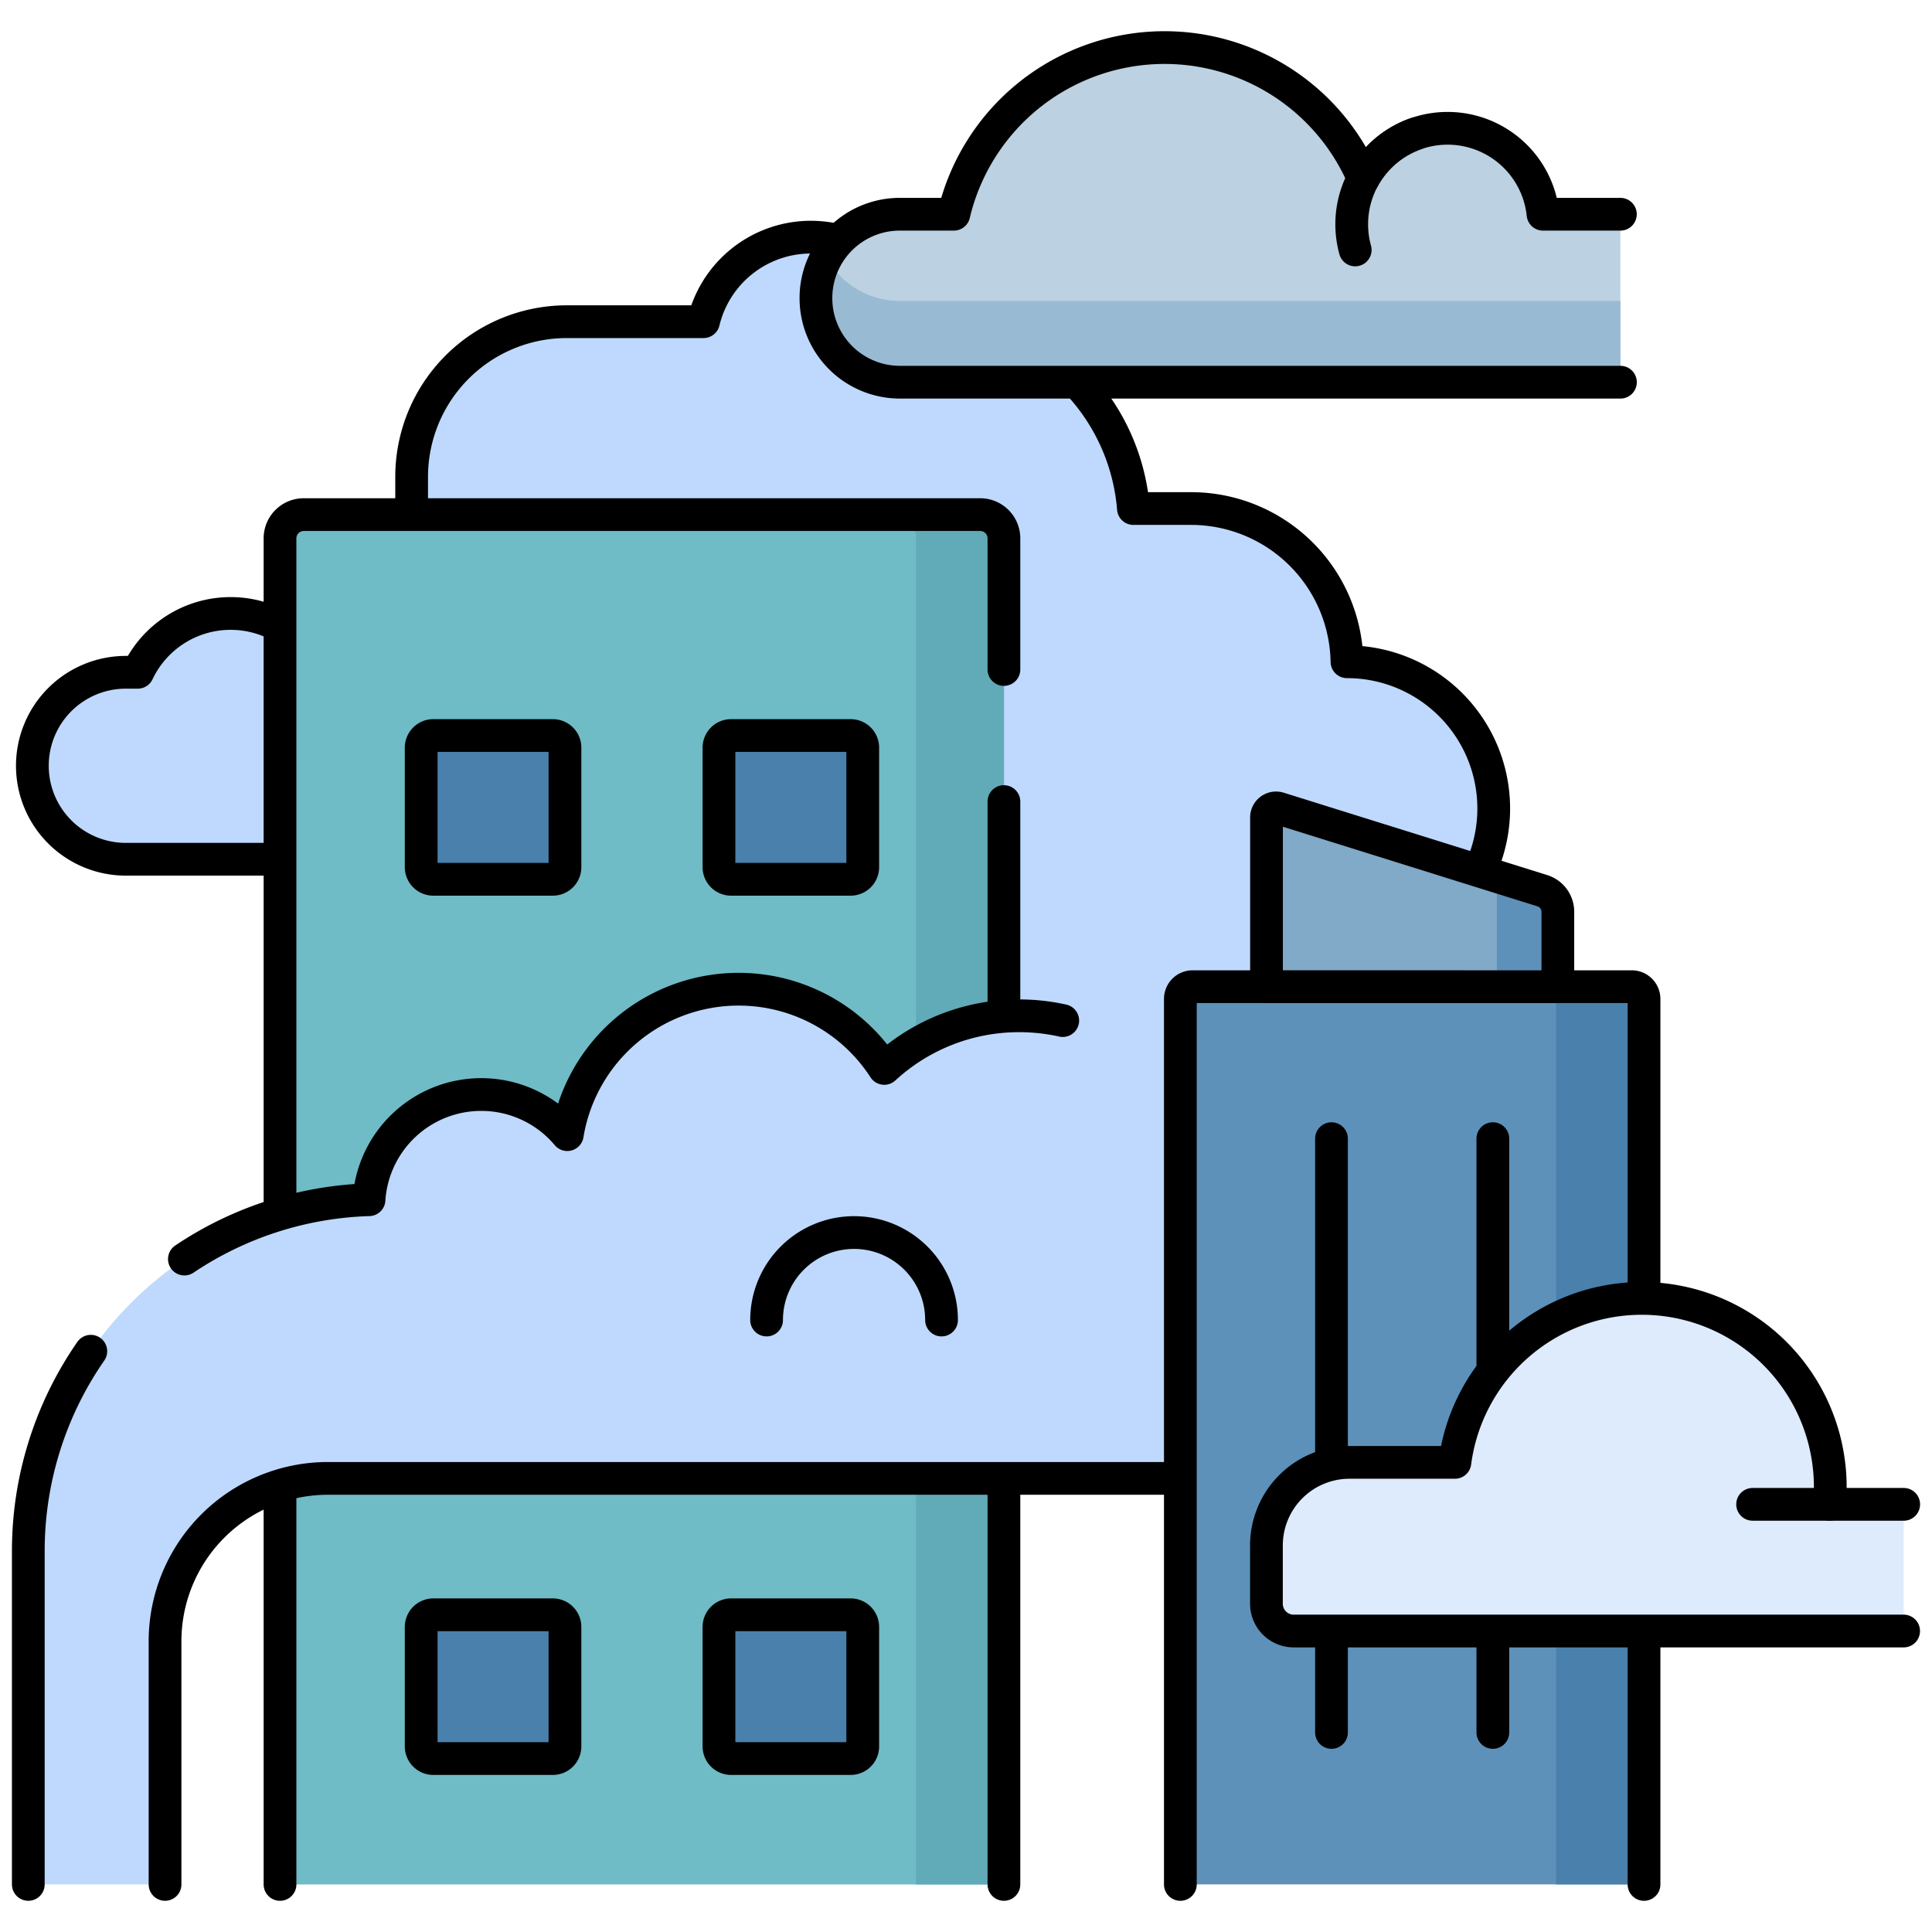 <svg xmlns="http://www.w3.org/2000/svg" xmlns:xlink="http://www.w3.org/1999/xlink" width="118.008" height="118.008" viewBox="0 0 118.008 118.008">
  <defs>
    <clipPath id="clip-path">
      <path id="path5583" d="M0-682.665H118.008v118.008H0Z" transform="translate(0 682.665)"/>
    </clipPath>
  </defs>
  <g id="a1" transform="translate(0 682.665)">
    <g id="g5579" transform="translate(0 -682.665)">
      <g id="g5581" transform="translate(0 0)" clip-path="url(#clip-path)">
        <g id="g5587" transform="translate(1.972 14.482)">
          <path id="path5589" d="M-427.13-167.006a8.964,8.964,0,0,0-8.964-8.964h0a9.525,9.525,0,0,0-9.522-9.359h-3.522a12.725,12.725,0,0,0-12.682-11.7c-.18,0-.359.006-.537.014a6.746,6.746,0,0,0-6.484-4.891,6.746,6.746,0,0,0-6.556,5.164h-8.349a9.479,9.479,0,0,0-9.479,9.479v11.936h-5.382a6.274,6.274,0,0,0-5.674-3.593,6.275,6.275,0,0,0-5.674,3.593h-.726a5.709,5.709,0,0,0-5.71,5.71,5.709,5.709,0,0,0,5.71,5.71h17.456v20.786h58.642V-158.17a8.965,8.965,0,0,0,7.459-8.836" transform="translate(516.396 201.909)" fill="#bed9fd"/>
        </g>
        <g id="g5591" transform="translate(1.972 14.482)">
          <path id="path5593" d="M-427.13-167.006a8.964,8.964,0,0,0-8.964-8.964h0a9.525,9.525,0,0,0-9.522-9.359h-3.522a12.725,12.725,0,0,0-12.682-11.7c-.18,0-.359.006-.537.014a6.746,6.746,0,0,0-6.484-4.891,6.746,6.746,0,0,0-6.556,5.164h-8.349a9.479,9.479,0,0,0-9.479,9.479v11.936h-5.382a6.274,6.274,0,0,0-5.674-3.593,6.275,6.275,0,0,0-5.674,3.593h-.726a5.709,5.709,0,0,0-5.71,5.71,5.709,5.709,0,0,0,5.71,5.71h17.456v20.786h58.642V-158.17A8.965,8.965,0,0,0-427.13-167.006Z" transform="translate(516.396 201.909)" fill="none" stroke="#000" stroke-linecap="round" stroke-linejoin="round" stroke-miterlimit="10" stroke-width="2"/>
        </g>
        <g id="g5595" transform="translate(17.103 31.433)">
          <path id="path5597" d="M0-6.938V75.281H44.217V-6.938a1.45,1.45,0,0,0-1.45-1.45H1.45A1.45,1.45,0,0,0,0-6.938" transform="translate(0 8.388)" fill="#6fbbc6"/>
        </g>
        <g id="g5599" transform="translate(54.499 31.433)">
          <path id="path5601" d="M-25.7,0h-5.372a1.45,1.45,0,0,1,1.45,1.45V83.669h5.372V1.45A1.45,1.45,0,0,0-25.7,0" transform="translate(31.075)" fill="#61aab8"/>
        </g>
        <g id="g5603" transform="translate(17.103 31.433)">
          <path id="path5605" d="M-211.576-45.265v-8.01a1.45,1.45,0,0,0-1.45-1.45h-41.317a1.45,1.45,0,0,0-1.45,1.45V28.944" transform="translate(255.793 54.725)" fill="none" stroke="#000" stroke-linecap="round" stroke-linejoin="round" stroke-miterlimit="10" stroke-width="2"/>
        </g>
        <g id="g5607" transform="translate(61.32 48.96)">
          <path id="path5609" d="M0-316.484v-66.142" transform="translate(0 382.626)" fill="none" stroke="#000" stroke-linecap="round" stroke-linejoin="round" stroke-miterlimit="10" stroke-width="2"/>
        </g>
        <g id="g5611" transform="translate(43.915 44.926)">
          <path id="path5613" d="M0-3.548v7.3a.742.742,0,0,0,.741.741h7.3a.741.741,0,0,0,.741-.741v-7.3a.741.741,0,0,0-.741-.741H.741A.742.742,0,0,0,0-3.548" transform="translate(0 4.289)" fill="#4980ac"/>
        </g>
        <g id="g5615" transform="translate(43.915 44.926)">
          <path id="path5617" d="M0-3.548v7.3a.742.742,0,0,0,.741.741h7.3a.741.741,0,0,0,.741-.741v-7.3a.741.741,0,0,0-.741-.741H.741A.742.742,0,0,0,0-3.548Z" transform="translate(0 4.289)" fill="none" stroke="#000" stroke-linecap="round" stroke-linejoin="round" stroke-miterlimit="10" stroke-width="2"/>
        </g>
        <g id="g5619" transform="translate(25.726 44.926)">
          <path id="path5621" d="M0-3.548v7.3a.742.742,0,0,0,.741.741h7.3a.741.741,0,0,0,.741-.741v-7.3a.741.741,0,0,0-.741-.741H.741A.742.742,0,0,0,0-3.548" transform="translate(0 4.289)" fill="#4980ac"/>
        </g>
        <g id="g5623" transform="translate(25.726 44.926)">
          <path id="path5625" d="M0-3.548v7.3a.742.742,0,0,0,.741.741h7.3a.741.741,0,0,0,.741-.741v-7.3a.741.741,0,0,0-.741-.741H.741A.742.742,0,0,0,0-3.548Z" transform="translate(0 4.289)" fill="none" stroke="#000" stroke-linecap="round" stroke-linejoin="round" stroke-miterlimit="10" stroke-width="2"/>
        </g>
        <g id="g5627" transform="translate(43.915 98.632)">
          <path id="path5629" d="M0-3.548v7.3a.742.742,0,0,0,.741.741h7.3a.741.741,0,0,0,.741-.741v-7.3a.741.741,0,0,0-.741-.741H.741A.742.742,0,0,0,0-3.548" transform="translate(0 4.289)" fill="#4980ac"/>
        </g>
        <g id="g5631" transform="translate(43.915 98.632)">
          <path id="path5633" d="M0-3.548v7.3a.742.742,0,0,0,.741.741h7.3a.741.741,0,0,0,.741-.741v-7.3a.741.741,0,0,0-.741-.741H.741A.742.742,0,0,0,0-3.548Z" transform="translate(0 4.289)" fill="none" stroke="#000" stroke-linecap="round" stroke-linejoin="round" stroke-miterlimit="10" stroke-width="2"/>
        </g>
        <g id="g5635" transform="translate(25.726 98.632)">
          <path id="path5637" d="M0-3.548v7.3a.742.742,0,0,0,.741.741h7.3a.741.741,0,0,0,.741-.741v-7.3a.741.741,0,0,0-.741-.741H.741A.742.742,0,0,0,0-3.548" transform="translate(0 4.289)" fill="#4980ac"/>
        </g>
        <g id="g5639" transform="translate(25.726 98.632)">
          <path id="path5641" d="M0-3.548v7.3a.742.742,0,0,0,.741.741h7.3a.741.741,0,0,0,.741-.741v-7.3a.741.741,0,0,0-.741-.741H.741A.742.742,0,0,0,0-3.548Z" transform="translate(0 4.289)" fill="none" stroke="#000" stroke-linecap="round" stroke-linejoin="round" stroke-miterlimit="10" stroke-width="2"/>
        </g>
        <g id="g5643" transform="translate(1.729 60.422)">
          <path id="path5645" d="M-370.611-54.995l-4.95.128a12.18,12.18,0,0,0-11.981-10,12.135,12.135,0,0,0-8.241,3.213,10.593,10.593,0,0,0-8.9-4.837,10.606,10.606,0,0,0-10.464,8.882,6.853,6.853,0,0,0-5.257-2.45,6.868,6.868,0,0,0-6.853,6.425,21.5,21.5,0,0,0-20.811,21.49v20.333h8.352V-26.655a9.95,9.95,0,0,1,9.95-9.95h73.634v-18.39Z" transform="translate(448.066 66.488)" fill="#bed9fd"/>
        </g>
        <g id="g5647" transform="translate(1.729 82.534)">
          <path id="path5649" d="M-18.269,0a21.4,21.4,0,0,0-3.818,12.235V32.567" transform="translate(22.087)" fill="none" stroke="#000" stroke-linecap="round" stroke-linejoin="round" stroke-miterlimit="10" stroke-width="2"/>
        </g>
        <g id="g5651" transform="translate(11.263 60.422)">
          <path id="path5653" d="M-256.709-9.167a12.221,12.221,0,0,0-2.661-.292,12.134,12.134,0,0,0-8.241,3.214,10.594,10.594,0,0,0-8.9-4.838A10.606,10.606,0,0,0-286.972-2.2a6.853,6.853,0,0,0-5.257-2.45,6.868,6.868,0,0,0-6.853,6.425A21.392,21.392,0,0,0-310.359,5.4" transform="translate(310.359 11.083)" fill="none" stroke="#000" stroke-linecap="round" stroke-linejoin="round" stroke-miterlimit="10" stroke-width="2"/>
        </g>
        <g id="g5655" transform="translate(10.081 90.305)">
          <path id="path5657" d="M0-118.65V-133.5a9.95,9.95,0,0,1,9.95-9.95H83.584" transform="translate(0 143.446)" fill="none" stroke="#000" stroke-linecap="round" stroke-linejoin="round" stroke-miterlimit="10" stroke-width="2"/>
        </g>
        <g id="g5659" transform="translate(46.824 75.285)">
          <path id="path5661" d="M0-25.566a5.343,5.343,0,0,1,5.343-5.343,5.343,5.343,0,0,1,5.343,5.343" transform="translate(0 30.909)" fill="none" stroke="#000" stroke-linecap="round" stroke-linejoin="round" stroke-miterlimit="10" stroke-width="2"/>
        </g>
        <g id="g5663" transform="translate(72.095 60.266)">
          <path id="path5665" d="M0-3.579V50.508H28.324V-3.579a.748.748,0,0,0-.748-.748H.748A.748.748,0,0,0,0-3.579" transform="translate(0 4.327)" fill="#5d91b9"/>
        </g>
        <g id="g5667" transform="translate(94.299 60.266)">
          <path id="path5669" d="M-25.7,0h-5.372a.748.748,0,0,1,.748.748V54.835h5.372V.748A.748.748,0,0,0-25.7,0" transform="translate(31.075)" fill="#4980ac"/>
        </g>
        <g id="g5671" transform="translate(72.095 60.266)">
          <path id="path5673" d="M-135.527-262.381v-54.087a.748.748,0,0,0-.748-.748H-163.1a.748.748,0,0,0-.748.748v54.087" transform="translate(163.85 317.217)" fill="none" stroke="#000" stroke-linecap="round" stroke-linejoin="round" stroke-miterlimit="10" stroke-width="2"/>
        </g>
        <g id="g5675" transform="translate(77.359 49.347)">
          <path id="path5677" d="M0-52.249V-62.583a.584.584,0,0,1,.758-.558L16.85-58.109a1.347,1.347,0,0,1,.945,1.286v4.575Z" transform="translate(0 63.168)" fill="#81a9c8"/>
        </g>
        <g id="g5679" transform="translate(90.844 53.354)">
          <path id="path5681" d="M-16.1-5.034l-3.365-1.052a1.659,1.659,0,0,1,.583,1.259V.826h3.727V-3.749A1.347,1.347,0,0,0-16.1-5.034" transform="translate(19.467 6.087)" fill="#5d91b9"/>
        </g>
        <g id="g5683" transform="translate(77.359 49.347)">
          <path id="path5685" d="M0-52.249V-62.583a.584.584,0,0,1,.758-.558L16.85-58.109a1.347,1.347,0,0,1,.945,1.286v4.575Z" transform="translate(0 63.168)" fill="none" stroke="#000" stroke-linecap="round" stroke-linejoin="round" stroke-miterlimit="10" stroke-width="2"/>
        </g>
        <g id="g5687" transform="translate(81.328 69.549)">
          <path id="path5689" d="M0,0V36.27" transform="translate(0)" fill="none" stroke="#000" stroke-linecap="round" stroke-linejoin="round" stroke-miterlimit="10" stroke-width="2"/>
        </g>
        <g id="g5691" transform="translate(91.184 69.549)">
          <path id="path5693" d="M0,0V36.27" transform="translate(0)" fill="none" stroke="#000" stroke-linecap="round" stroke-linejoin="round" stroke-miterlimit="10" stroke-width="2"/>
        </g>
        <g id="g5695" transform="translate(77.359 79.31)">
          <path id="path5697" d="M-164.523-60.173c.032-.351.053-.7.053-1.063a11.3,11.3,0,0,0-.1-1.5,11.511,11.511,0,0,0-11.415-10.016,11.511,11.511,0,0,0-11.412,10.016h-6.439a5.074,5.074,0,0,0-5.073,5.073V-54.1a1.665,1.665,0,0,0,1.665,1.665h37.256v-7.742Z" transform="translate(198.906 72.749)" fill="#ddebfd"/>
        </g>
        <g id="g5699" transform="translate(77.359 79.31)">
          <path id="path5701" d="M-186.23-60.173h-4.537c.032-.351.053-.7.053-1.063a11.257,11.257,0,0,0-.1-1.5,11.511,11.511,0,0,0-11.415-10.016,11.511,11.511,0,0,0-11.413,10.016h-6.439a5.074,5.074,0,0,0-5.073,5.073V-54.1a1.665,1.665,0,0,0,1.664,1.665h37.256" transform="translate(225.15 72.749)" fill="none" stroke="#000" stroke-linecap="round" stroke-linejoin="round" stroke-miterlimit="10" stroke-width="2"/>
        </g>
        <g id="g5703" transform="translate(107.05 91.886)">
          <path id="path5705" d="M-22.455,0h-4.693" transform="translate(27.148 0)" fill="none" stroke="#000" stroke-linecap="round" stroke-linejoin="round" stroke-miterlimit="10" stroke-width="2"/>
        </g>
        <g id="g5707" transform="translate(49.835 2.906)">
          <path id="path5709" d="M-212.511-48.713a5.858,5.858,0,0,0-5.826-5.249,5.856,5.856,0,0,0-5.149,3.061,13.219,13.219,0,0,0-12.144-7.992A13.225,13.225,0,0,0-248.5-48.713h-3.295a5.116,5.116,0,0,0-3.628,1.5,5.116,5.116,0,0,0-1.5,3.628,5.131,5.131,0,0,0,5.132,5.131h44.007V-48.713Z" transform="translate(256.923 58.893)" fill="#bcd1e1"/>
        </g>
        <g id="g5711" transform="translate(49.835 15.737)">
          <path id="path5713" d="M-3.067,0a5.1,5.1,0,0,0-.641,2.482A5.131,5.131,0,0,0,1.424,7.613H45.431V2.647H1.424A5.13,5.13,0,0,1-3.067,0" transform="translate(3.708)" fill="#99bad3"/>
        </g>
        <g id="g5715" transform="translate(49.835 2.906)">
          <path id="path5717" d="M-235.123-48.713h-4.726a5.858,5.858,0,0,0-5.826-5.249,5.856,5.856,0,0,0-5.149,3.061,13.219,13.219,0,0,0-12.144-7.992,13.225,13.225,0,0,0-12.868,10.18h-3.295a5.116,5.116,0,0,0-3.628,1.5,5.116,5.116,0,0,0-1.5,3.628,5.131,5.131,0,0,0,5.132,5.131h44.007" transform="translate(284.262 58.893)" fill="none" stroke="#000" stroke-linecap="round" stroke-linejoin="round" stroke-miterlimit="10" stroke-width="2"/>
        </g>
        <g id="g5719" transform="translate(82.564 8.162)">
          <path id="path5721" d="M-1.02-33.994a5.862,5.862,0,0,1-.213-1.571A5.861,5.861,0,0,1,2.7-41.1" transform="translate(1.233 41.099)" fill="none" stroke="#000" stroke-linecap="round" stroke-linejoin="round" stroke-miterlimit="10" stroke-width="2"/>
        </g>
      </g>
    </g>
  </g>
</svg>
